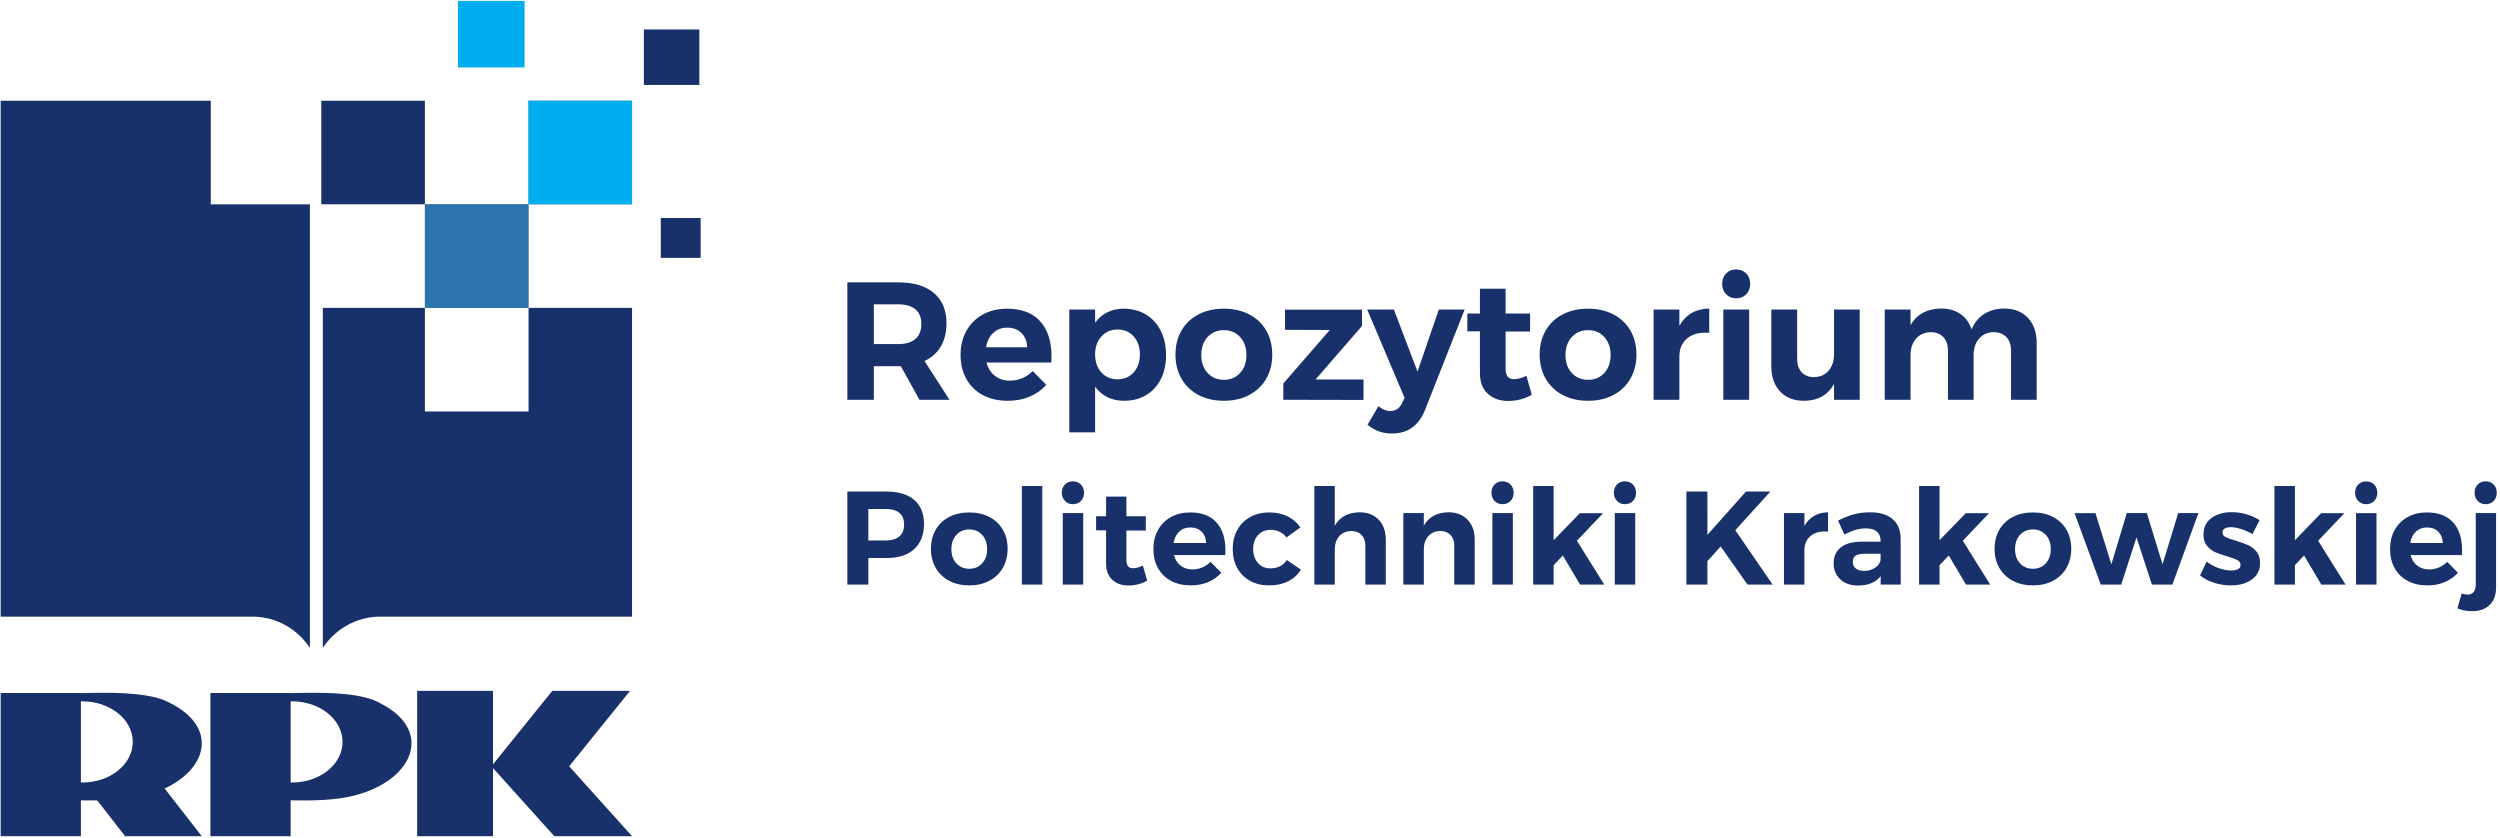 <?xml version="1.0" encoding="UTF-8" standalone="no"?>

<svg
   xmlns:dc="http://purl.org/dc/elements/1.1/"
   xmlns:cc="http://creativecommons.org/ns#"
   xmlns:rdf="http://www.w3.org/1999/02/22-rdf-syntax-ns#"
   xmlns:svg="http://www.w3.org/2000/svg"
   xmlns="http://www.w3.org/2000/svg"
   xmlns:sodipodi="http://sodipodi.sourceforge.net/DTD/sodipodi-0.dtd"
   xmlns:inkscape="http://www.inkscape.org/namespaces/inkscape"
   version="1.1"
   id="svg2"
   xml:space="preserve"
   width="772"
   height="258.667"
   viewBox="0 0 772 258.667"
   sodipodi:docname="rpk-logo.svg"
   inkscape:version="0.92.3 (2405546, 2018-03-11)"><defs
     id="defs6" /><sodipodi:namedview
     pagecolor="#ffffff"
     bordercolor="#666666"
     borderopacity="1"
     objecttolerance="10"
     gridtolerance="10"
     guidetolerance="10"
     inkscape:pageopacity="0"
     inkscape:pageshadow="2"
     inkscape:window-width="1549"
     inkscape:window-height="872"
     id="namedview4"
     showgrid="false"
     inkscape:zoom="0.75656762"
     inkscape:cx="270.37368"
     inkscape:cy="160.21635"
     inkscape:window-x="51"
     inkscape:window-y="28"
     inkscape:window-maximized="1"
     inkscape:current-layer="g12" /><g
     id="g10"
     inkscape:groupmode="layer"
     inkscape:label="ink_ext_XXXXXX"
     transform="matrix(1.333,0,0,-1.333,0,258.667)"><g
       id="g12"
       transform="scale(0.1)"><path
         d="m 487.398,335.145 h 185.875 v -0.368 c 64.086,1.801 143.262,2.504 191.973,-15.961 C 1010.41,256.43 962.121,133.898 822.105,97.906 774.559,85.695 723.371,85.668 673.273,86.418 V 3.332 H 487.398 Z M 1284.07,3.34 h 180.15 L 1318.54,165.32 l 141,174.676 H 1279.39 L 1142.08,169.895 V 339.996 H 966.367 V 3.34 H 1142.08 V 161.219 Z M 1.527,335.145 H 187.402 v -0.36 c 64.086,1.797 143.246,2.496 191.965,-15.969 128.172,-55.074 105.512,-157.062 2.074,-204.941 L 467.438,3.332 H 289.785 l -56.91,73.164 -7.551,9.684 C 212.676,86.082 199.996,86.231 187.402,86.418 V 3.332 H 1.527 Z M 187.402,315.77 V 127.797 c 1.094,-0.024 2.203,-0.043 3.305,-0.043 64.563,0 116.906,42.098 116.906,94.027 0,51.922 -52.343,94.028 -116.906,94.028 -1.102,0 -2.211,-0.016 -3.305,-0.039 z m 485.871,0 V 127.793 c 1.106,-0.023 2.204,-0.039 3.313,-0.039 64.559,0 116.894,42.098 116.894,94.027 0,51.93 -52.335,94.028 -116.894,94.028 -1.109,0 -2.207,-0.016 -3.313,-0.039"
         style="fill:#18316a;fill-opacity:1;fill-rule:evenodd;stroke:none"
         id="path14"
         inkscape:connector-curvature="0" /><path
         d="m 717.906,439.512 c -28.726,43.601 -77.672,72.476 -132.953,72.476 H 1.527 c 0,398.391 0,796.792 0,1195.182 162.243,0 324.485,0 486.727,0 V 1467.21 H 717.906 V 439.512"
         style="fill:#18316a;fill-opacity:1;fill-rule:evenodd;stroke:none"
         id="path16"
         inkscape:connector-curvature="0" /><path
         d="M 1464.21,511.988 H 880.781 c -55.273,0 -104.215,-28.863 -132.953,-72.461 V 1227.25 H 984.293 V 987.285 h 240.187 v 239.965 h 239.73 c 0,-238.422 0,-476.848 0,-715.262"
         style="fill:#18316a;fill-opacity:1;fill-rule:evenodd;stroke:none"
         id="path18"
         inkscape:connector-curvature="0" /><path
         d="M 1224.25,1467.22 H 984.289 v -239.96 h 239.961 v 239.96"
         style="fill:#7b7979;fill-opacity:1;fill-rule:evenodd;stroke:none"
         id="path20"
         inkscape:connector-curvature="0" /><path
         d="m 1224.25,1707.18 h 239.96 v -239.96 h -239.96 v 239.96"
         style="fill:#7b7979;fill-opacity:1;fill-rule:evenodd;stroke:none"
         id="path22"
         inkscape:connector-curvature="0" /><path
         d="M 1224.26,1467.22 H 984.289 v -239.96 h 239.971 v 239.96"
         style="fill:#2c74ae;fill-opacity:1;fill-rule:evenodd;stroke:none"
         id="path24"
         inkscape:connector-curvature="0" /><path
         d="m 1464.22,1707.19 h -239.96 v -239.97 h 239.96 v 239.97"
         style="fill:#00adef;fill-opacity:1;fill-rule:evenodd;stroke:none"
         id="path26"
         inkscape:connector-curvature="0" /><path
         d="m 1620.14,1872.21 h -128.57 v -128.52 h 128.57 v 128.52"
         style="fill:#18316a;fill-opacity:1;fill-rule:evenodd;stroke:none"
         id="path28"
         inkscape:connector-curvature="0" /><path
         d="m 1215.18,1938.43 h -154.17 v -154.16 h 154.17 v 154.16"
         style="fill:#00adef;fill-opacity:1;fill-rule:evenodd;stroke:none"
         id="path30"
         inkscape:connector-curvature="0" /><path
         d="m 1623.12,1435.44 h -92.37 v -92.35 h 92.37 v 92.35"
         style="fill:#18316a;fill-opacity:1;fill-rule:evenodd;stroke:none"
         id="path32"
         inkscape:connector-curvature="0" /><path
         d="M 984.289,1707.17 H 744.328 v -239.96 h 239.961 v 239.96"
         style="fill:#18316a;fill-opacity:1;fill-rule:evenodd;stroke:none"
         id="path34"
         inkscape:connector-curvature="0" /><path
         d="m 2130.04,1014.36 -43.14,77.72 h -62.56 v -77.72 h -61.4 v 272.02 h 118.13 c 35.5,0 62.96,-8.22 82.39,-24.67 19.43,-16.46 29.15,-39.71 29.15,-69.76 0,-20.98 -4.34,-38.92 -13.02,-53.82 -8.68,-14.9 -21.31,-26.23 -37.89,-34 l 57.9,-89.77 z m -105.7,129.02 h 56.73 c 17.1,0 30.25,3.95 39.45,11.85 9.2,7.9 13.8,19.49 13.8,34.78 0,15.02 -4.6,26.36 -13.8,34 -9.2,7.65 -22.35,11.47 -39.45,11.47 h -56.73 z m 308.55,82 c 33.68,0 59.26,-9.72 76.75,-29.15 17.49,-19.43 26.23,-46.51 26.23,-81.23 0,-6.21 -0.13,-11 -0.39,-14.37 h -150 c 3.37,-13.22 9.84,-23.52 19.43,-30.9 9.58,-7.38 21.12,-11.07 34.59,-11.07 9.84,0 19.3,1.88 28.36,5.63 9.07,3.76 17.24,9.26 24.49,16.52 l 31.47,-31.86 c -10.62,-11.92 -23.51,-21.06 -38.66,-27.4 -15.16,-6.35 -32.06,-9.52 -50.71,-9.52 -22.02,0 -41.27,4.4 -57.72,13.21 -16.44,8.8 -29.14,21.24 -38.07,37.31 -8.95,16.06 -13.41,34.58 -13.41,55.57 0,21.24 4.53,39.95 13.59,56.15 9.08,16.19 21.77,28.76 38.09,37.69 16.32,8.94 34.98,13.42 55.96,13.42 z m 46.63,-89.39 c -0.52,13.73 -4.92,24.74 -13.21,33.03 -8.29,8.3 -19.3,12.44 -33.03,12.44 -12.96,0 -23.77,-4.08 -32.45,-12.25 -8.68,-8.16 -14.18,-19.23 -16.51,-33.22 z m 223.45,89.39 c 19.43,0 36.6,-4.48 51.49,-13.42 14.9,-8.93 26.43,-21.56 34.59,-37.89 8.16,-16.32 12.24,-35.1 12.24,-56.34 0,-20.99 -4.02,-39.44 -12.04,-55.38 -8.04,-15.93 -19.37,-28.31 -34.01,-37.11 -14.64,-8.81 -31.67,-13.21 -51.1,-13.21 -14.51,0 -27.4,2.78 -38.67,8.35 -11.27,5.57 -20.79,13.66 -28.56,24.28 V 938.969 h -59.84 v 284.461 h 59.84 v -30.7 c 7.51,10.62 16.9,18.72 28.17,24.29 11.27,5.57 23.9,8.36 37.89,8.36 z m -13.99,-163.61 c 15.29,0 27.72,5.37 37.31,16.12 9.59,10.76 14.38,24.68 14.38,41.78 0,16.84 -4.79,30.63 -14.38,41.38 -9.59,10.76 -22.02,16.13 -37.31,16.13 -15.28,0 -27.78,-5.37 -37.5,-16.13 -9.71,-10.75 -14.57,-24.54 -14.57,-41.38 0,-17.36 4.86,-31.35 14.57,-41.97 9.72,-10.62 22.22,-15.93 37.5,-15.93 z m 246.38,163.61 c 22.02,0 41.51,-4.41 58.48,-13.22 16.97,-8.81 30.12,-21.24 39.45,-37.31 9.32,-16.06 13.99,-34.72 13.99,-55.96 0,-20.98 -4.67,-39.57 -13.99,-55.76 -9.33,-16.19 -22.48,-28.76 -39.45,-37.7 -16.97,-8.93 -36.46,-13.4 -58.48,-13.4 -22.28,0 -41.91,4.47 -58.88,13.4 -16.97,8.94 -30.12,21.51 -39.44,37.7 -9.33,16.19 -13.99,34.78 -13.99,55.76 0,21.24 4.66,39.9 13.99,55.96 9.32,16.07 22.47,28.5 39.44,37.31 16.97,8.81 36.6,13.22 58.88,13.22 z m 0,-49.75 c -15.55,0 -28.18,-5.31 -37.9,-15.93 -9.71,-10.63 -14.57,-24.48 -14.57,-41.58 0,-17.1 4.86,-30.96 14.57,-41.58 9.72,-10.63 22.35,-15.93 37.9,-15.93 15.28,0 27.78,5.3 37.49,15.93 9.72,10.62 14.58,24.48 14.58,41.58 0,17.1 -4.86,30.95 -14.58,41.58 -9.71,10.62 -22.21,15.93 -37.49,15.93 z m 141.45,47.41 h 178.37 v -37.7 l -107.64,-123.96 h 111.13 v -47.41 l -185.75,0.39 v 37.69 l 107.64,123.97 -103.75,0.39 z m 324.48,-232.001 c -14.5,-36.523 -40.02,-54.793 -76.55,-54.793 -11.14,0 -21.24,1.621 -30.31,4.859 -9.07,3.239 -17.88,8.356 -26.43,15.348 l 25.26,43.137 c 9.07,-7.512 18.14,-11.27 27.2,-11.27 12.7,0 21.9,6.219 27.59,18.65 l 5.84,11.66 -86.66,204.8 h 61.79 l 54.78,-143.79 49.36,143.79 h 59.85 z m 247.16,34.981 c -7.77,-4.66 -16.38,-8.23 -25.84,-10.69 -9.46,-2.46 -18.98,-3.69 -28.56,-3.69 -19.43,0 -35.23,5.57 -47.41,16.71 -12.18,11.14 -18.27,27.07 -18.27,47.79 v 96.77 h -29.14 v 41.2 h 29.14 v 57.51 h 59.46 v -57.51 h 56.74 v -41.59 h -56.74 v -86.27 c 0,-16.06 6.35,-24.09 19.04,-24.09 8.81,0 18.52,2.59 29.15,7.77 z m 130.57,199.36 c 22.02,0 41.52,-4.41 58.48,-13.22 16.98,-8.81 30.13,-21.24 39.45,-37.31 9.32,-16.06 13.99,-34.72 13.99,-55.96 0,-20.98 -4.67,-39.57 -13.99,-55.76 -9.32,-16.19 -22.47,-28.76 -39.45,-37.7 -16.96,-8.93 -36.46,-13.4 -58.48,-13.4 -22.28,0 -41.9,4.47 -58.88,13.4 -16.96,8.94 -30.11,21.51 -39.43,37.7 -9.33,16.19 -13.99,34.78 -13.99,55.76 0,21.24 4.66,39.9 13.99,55.96 9.32,16.07 22.47,28.5 39.43,37.31 16.98,8.81 36.6,13.22 58.88,13.22 z m 0,-49.75 c -15.54,0 -28.17,-5.31 -37.89,-15.93 -9.71,-10.63 -14.57,-24.48 -14.57,-41.58 0,-17.1 4.86,-30.96 14.57,-41.58 9.72,-10.63 22.35,-15.93 37.89,-15.93 15.28,0 27.78,5.3 37.5,15.93 9.71,10.62 14.57,24.48 14.57,41.58 0,17.1 -4.86,30.95 -14.57,41.58 -9.72,10.62 -22.22,15.93 -37.5,15.93 z m 211.4,10.1 c 7.26,12.96 16.71,22.8 28.37,29.54 11.66,6.73 25.26,10.23 40.8,10.49 v -56.35 c -2.07,0.26 -5.18,0.39 -9.32,0.39 -18.39,0 -32.97,-4.99 -43.72,-14.96 -10.75,-9.97 -16.13,-23.25 -16.13,-39.84 v -100.64 h -59.84 v 209.07 h 59.84 z m 101.82,37.7 h 59.84 v -209.07 h -59.84 z m 29.53,92.88 c 9.59,0 17.43,-3.11 23.51,-9.33 6.09,-6.22 9.13,-14.25 9.13,-24.09 0,-9.85 -3.04,-17.88 -9.13,-24.1 -6.08,-6.22 -13.92,-9.33 -23.51,-9.33 -9.32,0 -17.04,3.18 -23.13,9.52 -6.08,6.35 -9.12,14.32 -9.12,23.91 0,9.84 3.04,17.87 9.12,24.09 6.09,6.22 13.81,9.33 23.13,9.33 z m 286.4,-92.88 v -209.07 h -59.45 v 36.92 c -14.25,-26.17 -37.57,-39.25 -69.95,-39.25 -23.06,0 -41.39,7.18 -54.99,21.56 -13.6,14.38 -20.4,33.87 -20.4,58.49 v 131.35 h 59.84 v -114.25 c 0,-13.21 3.5,-23.57 10.49,-31.09 7,-7.51 16.59,-11.27 28.76,-11.27 14.26,0.26 25.52,5.31 33.81,15.15 8.29,9.85 12.44,22.55 12.44,38.09 v 103.37 z m 334.6,2.33 c 23.05,0 41.38,-7.19 54.98,-21.57 13.6,-14.38 20.4,-33.87 20.4,-58.48 v -131.35 h -59.45 v 113.86 c 0,13.47 -3.63,23.97 -10.88,31.48 -7.26,7.51 -17.11,11.27 -29.53,11.27 -14.25,-0.26 -25.52,-5.31 -33.81,-15.16 -8.3,-9.85 -12.44,-22.54 -12.44,-38.08 v -103.37 h -59.46 v 113.86 c 0,13.21 -3.56,23.64 -10.69,31.28 -7.12,7.65 -16.9,11.47 -29.33,11.47 -14.26,-0.26 -25.58,-5.31 -34.01,-15.16 -8.42,-9.85 -12.63,-22.54 -12.63,-38.08 v -103.37 h -59.84 v 209.07 h 59.84 v -36.14 c 14.51,25.13 38.09,37.95 70.73,38.47 17.62,0 32.51,-4.21 44.69,-12.63 12.18,-8.42 20.86,-20.27 26.04,-35.56 6.73,15.81 16.51,27.72 29.34,35.75 12.82,8.04 28.17,12.18 46.05,12.44"
         style="fill:#18316a;fill-opacity:1;fill-rule:nonzero;stroke:none"
         id="path36"
         inkscape:connector-curvature="0" /><path
         d="m 2054.37,801.738 c 27.5,0 48.74,-6.515 63.72,-19.543 14.98,-13.039 22.47,-31.453 22.47,-55.257 0,-25.043 -7.54,-44.493 -22.62,-58.344 -15.09,-13.852 -36.28,-20.778 -63.57,-20.778 h -42.79 v -61.57 h -48.65 v 215.492 z m -2.46,-113.289 c 13.75,0 24.26,3.137 31.55,9.391 7.29,6.262 10.93,15.445 10.93,27.551 0,11.902 -3.64,20.886 -10.93,26.941 -7.29,6.051 -17.8,9.078 -31.55,9.078 h -40.33 v -72.961 z m 193.63,64.957 c 17.45,0 32.89,-3.488 46.33,-10.468 13.45,-6.973 23.86,-16.829 31.25,-29.551 7.39,-12.727 11.08,-27.504 11.08,-44.328 0,-16.621 -3.69,-31.352 -11.08,-44.18 -7.39,-12.824 -17.8,-22.777 -31.25,-29.859 -13.44,-7.082 -28.88,-10.622 -46.33,-10.622 -17.65,0 -33.2,3.54 -46.64,10.622 -13.44,7.082 -23.86,17.035 -31.24,29.859 -7.39,12.828 -11.09,27.559 -11.09,44.18 0,16.824 3.7,31.601 11.09,44.328 7.38,12.722 17.8,22.578 31.24,29.551 13.44,6.98 28.99,10.468 46.64,10.468 z m 0,-39.406 c -12.31,0 -22.32,-4.207 -30.01,-12.617 -7.7,-8.418 -11.55,-19.395 -11.55,-32.942 0,-13.546 3.85,-24.523 11.55,-32.941 7.69,-8.414 17.7,-12.621 30.01,-12.621 12.11,0 22.01,4.207 29.71,12.621 7.7,8.418 11.55,19.395 11.55,32.941 0,13.547 -3.85,24.524 -11.55,32.942 -7.7,8.41 -17.6,12.617 -29.71,12.617 z m 121.6,100.672 h 47.41 V 586.246 h -47.41 z m 94.82,-62.805 h 47.41 V 586.246 h -47.41 z m 23.4,73.574 c 7.59,0 13.8,-2.461 18.62,-7.382 4.82,-4.93 7.23,-11.289 7.23,-19.09 0,-7.801 -2.41,-14.156 -7.23,-19.086 -4.82,-4.926 -11.03,-7.387 -18.62,-7.387 -7.39,0 -13.5,2.512 -18.32,7.543 -4.83,5.027 -7.24,11.336 -7.24,18.93 0,7.801 2.41,14.16 7.24,19.09 4.82,4.921 10.93,7.382 18.32,7.382 z M 2657.44,595.48 c -6.15,-3.691 -12.98,-6.519 -20.47,-8.464 -7.49,-1.95 -15.03,-2.93 -22.63,-2.93 -15.39,0 -27.91,4.418 -37.55,13.238 -9.65,8.832 -14.47,21.453 -14.47,37.867 v 76.661 h -23.09 v 32.628 h 23.09 v 45.563 h 47.1 V 744.48 h 44.95 v -32.941 h -44.95 v -68.34 c 0,-12.726 5.03,-19.086 15.08,-19.086 6.98,0 14.68,2.047 23.09,6.157 z m 99.75,157.926 c 26.67,0 46.94,-7.695 60.79,-23.086 13.86,-15.394 20.79,-36.84 20.79,-64.343 0,-4.922 -0.11,-8.719 -0.31,-11.391 h -118.83 c 2.66,-10.465 7.8,-18.625 15.39,-24.473 7.59,-5.843 16.72,-8.773 27.4,-8.773 7.79,0 15.29,1.492 22.47,4.465 7.18,2.972 13.65,7.34 19.4,13.086 l 24.93,-25.246 c -8.42,-9.442 -18.62,-16.676 -30.63,-21.7 -12.01,-5.031 -25.4,-7.547 -40.17,-7.547 -17.45,0 -32.69,3.489 -45.72,10.465 -13.03,6.981 -23.09,16.832 -30.17,29.551 -7.08,12.727 -10.62,27.402 -10.62,44.027 0,16.832 3.59,31.661 10.78,44.485 7.18,12.828 17.23,22.785 30.16,29.863 12.94,7.078 27.71,10.617 44.34,10.617 z m 36.94,-70.804 c -0.42,10.878 -3.9,19.597 -10.47,26.168 -6.57,6.566 -15.29,9.847 -26.16,9.847 -10.27,0 -18.84,-3.226 -25.71,-9.695 -6.88,-6.465 -11.24,-15.234 -13.08,-26.32 z m 186.24,12.929 c -9.44,11.699 -21.75,17.547 -36.94,17.547 -11.9,0 -21.6,-4.055 -29.09,-12.16 -7.49,-8.105 -11.24,-18.828 -11.24,-32.168 0,-13.34 3.7,-24.168 11.08,-32.48 7.39,-8.313 16.84,-12.465 28.33,-12.465 17.24,0 30.07,6.465 38.48,19.394 l 32.63,-22.168 c -6.98,-11.695 -16.78,-20.726 -29.4,-27.09 -12.62,-6.359 -27.35,-9.543 -44.18,-9.543 -16.62,0 -31.29,3.489 -44.02,10.465 -12.72,6.981 -22.63,16.832 -29.71,29.551 -7.08,12.727 -10.62,27.402 -10.62,44.027 0,16.832 3.54,31.661 10.62,44.485 7.08,12.828 17.04,22.785 29.87,29.863 12.82,7.078 27.65,10.617 44.48,10.617 15.8,0 29.86,-3.023 42.18,-9.078 12.31,-6.055 22.16,-14.629 29.55,-25.711 z m 169.01,58.184 c 18.67,0 33.5,-5.746 44.48,-17.238 10.98,-11.497 16.47,-26.887 16.47,-46.18 V 586.246 h -47.41 v 90.199 c 0,10.465 -2.92,18.727 -8.77,24.782 -5.85,6.054 -13.8,9.086 -23.86,9.086 -11.7,-0.208 -20.98,-4.262 -27.86,-12.165 -6.87,-7.898 -10.31,-18.007 -10.31,-30.324 v -81.578 h -47.41 v 228.426 h 47.41 v -92.047 c 11.49,20.313 30.58,30.68 57.26,31.09 z m 206.26,0 c 18.47,0 33.19,-5.746 44.17,-17.238 10.98,-11.497 16.48,-26.887 16.48,-46.18 V 586.246 h -47.41 v 90.199 c 0,10.465 -2.93,18.727 -8.78,24.782 -5.85,6.054 -13.8,9.086 -23.85,9.086 -11.71,-0.208 -20.94,-4.262 -27.71,-12.165 -6.77,-7.898 -10.16,-18.007 -10.16,-30.324 v -81.578 h -47.41 v 165.621 h 47.41 V 722.93 c 11.49,20.117 30.57,30.375 57.26,30.785 z m 101.59,-1.848 h 47.41 V 586.246 h -47.41 z m 23.4,73.574 c 7.59,0 13.8,-2.461 18.62,-7.382 4.82,-4.93 7.23,-11.289 7.23,-19.09 0,-7.801 -2.41,-14.156 -7.23,-19.086 -4.82,-4.926 -11.03,-7.387 -18.62,-7.387 -7.39,0 -13.5,2.512 -18.32,7.543 -4.83,5.027 -7.24,11.336 -7.24,18.93 0,7.801 2.41,14.16 7.24,19.09 4.82,4.921 10.93,7.382 18.32,7.382 z m 179.78,-239.195 -40.02,67.418 -21.25,-22.473 v -44.945 h -47.4 v 228.426 h 47.4 V 689.066 l 60.65,62.497 h 53.88 l -60.65,-63.727 63.42,-101.59 z m 80.35,165.621 h 47.41 V 586.246 h -47.41 z m 23.39,73.574 c 7.6,0 13.81,-2.461 18.63,-7.382 4.82,-4.93 7.24,-11.289 7.24,-19.09 0,-7.801 -2.42,-14.156 -7.24,-19.086 -4.82,-4.926 -11.03,-7.387 -18.63,-7.387 -7.38,0 -13.49,2.512 -18.31,7.543 -4.82,5.027 -7.24,11.336 -7.24,18.93 0,7.801 2.42,14.16 7.24,19.09 4.82,4.921 10.93,7.382 18.31,7.382 z m 342.33,-239.195 h -58.18 l -62.18,88.352 -30.79,-34.172 v -54.18 h -48.64 v 215.492 h 48.64 V 701.383 l 89.28,100.355 h 56.64 l -81.27,-89.586 z m 73.58,135.762 c 5.74,10.262 13.24,18.058 22.47,23.398 9.24,5.336 20.01,8.106 32.32,8.309 v -44.637 c -1.64,0.199 -4.1,0.309 -7.38,0.309 -14.58,0 -26.12,-3.953 -34.64,-11.856 -8.51,-7.902 -12.77,-18.414 -12.77,-31.554 v -79.731 h -47.41 v 165.621 h 47.41 z m 176.71,-135.762 v 19.395 c -5.54,-6.981 -12.73,-12.313 -21.56,-16.008 -8.82,-3.699 -18.98,-5.547 -30.47,-5.547 -17.45,0 -31.3,4.777 -41.56,14.32 -10.26,9.539 -15.39,22.008 -15.39,37.399 0,15.597 5.49,27.765 16.47,36.484 10.97,8.719 26.52,13.184 46.64,13.395 h 45.56 v 3.074 c 0,8.828 -2.93,15.652 -8.77,20.476 -5.85,4.821 -14.42,7.235 -25.71,7.235 -15.39,0 -31.82,-4.828 -49.26,-14.473 l -14.77,32.633 c 13.13,6.566 25.44,11.394 36.94,14.469 11.49,3.082 24.11,4.617 37.86,4.617 22.17,0 39.36,-5.235 51.57,-15.699 12.21,-10.469 18.41,-25.039 18.63,-43.715 l 0.3,-108.055 z m -38.79,31.711 c 9.85,0 18.36,2.359 25.55,7.078 7.18,4.719 11.49,10.672 12.93,17.852 v 14.781 h -37.25 c -9.24,0 -16.06,-1.488 -20.47,-4.465 -4.42,-2.976 -6.63,-7.746 -6.63,-14.312 0,-6.364 2.32,-11.45 6.93,-15.243 4.62,-3.796 10.93,-5.691 18.94,-5.691 z m 236.42,-31.711 -40.01,67.418 -21.25,-22.473 v -44.945 h -47.41 v 228.426 h 47.41 V 689.066 l 60.65,62.497 h 53.87 l -60.64,-63.727 63.41,-101.59 z m 155.17,167.16 c 17.44,0 32.89,-3.488 46.32,-10.468 13.45,-6.973 23.86,-16.829 31.25,-29.551 7.39,-12.727 11.09,-27.504 11.09,-44.328 0,-16.621 -3.7,-31.352 -11.09,-44.18 -7.39,-12.824 -17.8,-22.777 -31.25,-29.859 -13.43,-7.082 -28.88,-10.622 -46.32,-10.622 -17.65,0 -33.2,3.54 -46.64,10.622 -13.45,7.082 -23.86,17.035 -31.25,29.859 -7.39,12.828 -11.09,27.559 -11.09,44.18 0,16.824 3.7,31.601 11.09,44.328 7.39,12.722 17.8,22.578 31.25,29.551 13.44,6.98 28.99,10.468 46.64,10.468 z m 0,-39.406 c -12.32,0 -22.33,-4.207 -30.02,-12.617 -7.7,-8.418 -11.55,-19.395 -11.55,-32.942 0,-13.546 3.85,-24.523 11.55,-32.941 7.69,-8.414 17.7,-12.621 30.02,-12.621 12.1,0 22.01,4.207 29.7,12.621 7.69,8.418 11.55,19.395 11.55,32.941 0,13.547 -3.86,24.524 -11.55,32.942 -7.69,8.41 -17.6,12.617 -29.7,12.617 z m 96.35,37.563 48.33,0.304 36.95,-118.523 35.71,118.523 h 46.48 l 36.33,-118.523 36.32,118.523 h 46.8 L 5032.5,586.246 h -47.41 l -35.71,109.285 -35.4,-109.285 h -47.41 z m 412.21,-48.333 c -9.03,5.129 -17.96,9.079 -26.78,11.848 -8.83,2.774 -16.73,4.156 -23.7,4.156 -5.76,0 -10.37,-1.027 -13.86,-3.074 -3.49,-2.051 -5.24,-5.133 -5.24,-9.238 0,-4.516 2.37,-8 7.09,-10.469 4.72,-2.461 12.41,-5.234 23.09,-8.308 11.7,-3.493 21.34,-6.926 28.93,-10.309 7.6,-3.395 14.16,-8.418 19.71,-15.086 5.54,-6.672 8.31,-15.445 8.31,-26.324 0,-16.422 -6.31,-29.196 -18.93,-38.332 -12.63,-9.133 -28.79,-13.696 -48.49,-13.696 -13.55,0 -26.58,2 -39.1,6 -12.52,4.008 -23.39,9.7 -32.63,17.09 l 15.39,32.012 c 8.42,-6.566 17.8,-11.645 28.17,-15.23 10.37,-3.598 20.16,-5.391 29.4,-5.391 6.36,0 11.44,1.078 15.24,3.23 3.8,2.161 5.7,5.387 5.7,9.7 0,4.718 -2.42,8.414 -7.24,11.078 -4.82,2.668 -12.57,5.543 -23.24,8.625 -11.29,3.285 -20.68,6.562 -28.17,9.847 -7.49,3.282 -13.9,8.262 -19.24,14.93 -5.34,6.672 -8,15.34 -8,26.016 0,16.418 6.15,29.14 18.46,38.172 12.32,9.031 27.92,13.546 46.8,13.546 11.29,0 22.58,-1.589 33.86,-4.773 11.29,-3.184 21.55,-7.746 30.79,-13.695 z m 159.46,-116.984 -40.01,67.418 -21.24,-22.473 v -44.945 h -47.41 v 228.426 h 47.41 V 689.066 l 60.64,62.497 h 53.88 l -60.65,-63.727 63.42,-101.59 z m 80.36,165.621 h 47.41 V 586.246 h -47.41 z m 23.39,73.574 c 7.6,0 13.81,-2.461 18.63,-7.382 4.82,-4.93 7.24,-11.289 7.24,-19.09 0,-7.801 -2.42,-14.156 -7.24,-19.086 -4.82,-4.926 -11.03,-7.387 -18.63,-7.387 -7.38,0 -13.49,2.512 -18.32,7.543 -4.82,5.027 -7.23,11.336 -7.23,18.93 0,7.801 2.41,14.16 7.23,19.09 4.83,4.921 10.94,7.382 18.32,7.382 z m 140.69,-72.035 c 26.68,0 46.95,-7.695 60.81,-23.086 13.84,-15.394 20.77,-36.84 20.77,-64.343 0,-4.922 -0.1,-8.719 -0.31,-11.391 h -118.82 c 2.66,-10.465 7.79,-18.625 15.38,-24.473 7.6,-5.843 16.73,-8.773 27.41,-8.773 7.79,0 15.28,1.492 22.46,4.465 7.19,2.972 13.66,7.34 19.4,13.086 l 24.94,-25.246 c -8.42,-9.442 -18.63,-16.676 -30.63,-21.7 -12.01,-5.031 -25.4,-7.547 -40.17,-7.547 -17.45,0 -32.69,3.489 -45.72,10.465 -13.03,6.981 -23.09,16.832 -30.17,29.551 -7.08,12.727 -10.62,27.402 -10.62,44.027 0,16.832 3.59,31.661 10.77,44.485 7.18,12.828 17.24,22.785 30.17,29.863 12.93,7.078 27.71,10.617 44.33,10.617 z m 36.95,-70.804 c -0.42,10.878 -3.91,19.597 -10.47,26.168 -6.57,6.566 -15.29,9.847 -26.17,9.847 -10.26,0 -18.83,-3.226 -25.71,-9.695 -6.87,-6.465 -11.23,-15.234 -13.08,-26.32 z m 43.71,-116.981 c 4.71,-1.441 9.13,-2.258 13.23,-2.465 6.37,-0.203 11.19,1.746 14.47,5.852 3.29,4.101 4.93,10.055 4.93,17.851 v 165.008 h 47.1 v -172.39 c 0,-17.039 -4.93,-30.43 -14.78,-40.176 -9.85,-9.75 -23.39,-14.625 -40.63,-14.625 -12.73,0 -24.12,2.156 -34.17,6.465 z m 55.4,259.82 c 7.6,0 13.81,-2.461 18.63,-7.382 4.83,-4.93 7.24,-11.289 7.24,-19.09 0,-7.801 -2.41,-14.156 -7.24,-19.086 -4.82,-4.926 -11.03,-7.387 -18.63,-7.387 -7.38,0 -13.49,2.512 -18.31,7.543 -4.82,5.027 -7.24,11.336 -7.24,18.93 0,7.801 2.42,14.16 7.24,19.09 4.82,4.921 10.93,7.382 18.31,7.382"
         style="fill:#18316a;fill-opacity:1;fill-rule:nonzero;stroke:none"
         id="path38"
         inkscape:connector-curvature="0" /></g></g></svg>
